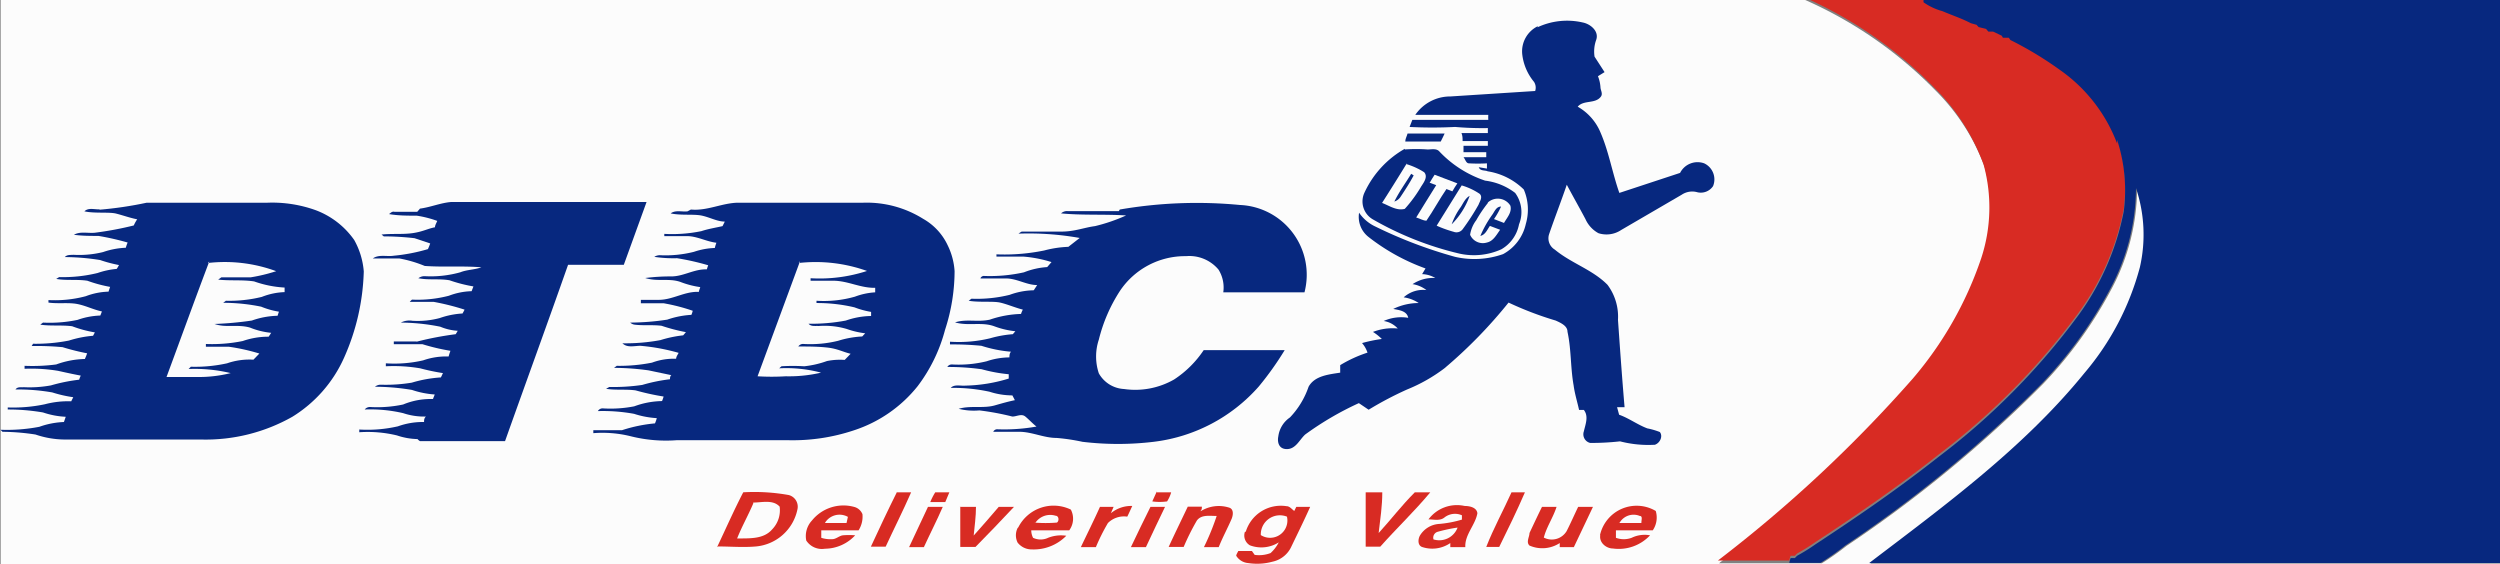 <svg xmlns="http://www.w3.org/2000/svg" id="Sponsors" viewBox="0 0 109.89 24.81"><rect x="0" y="0" width="109.89" height="24.81" fill="#808080" stroke="none"/><defs><style>.cls-1{fill:#fcfcfc}.cls-2{fill:#d82b23}.cls-3{fill:#07287f}</style></defs><g id="DTDC"><path d="M34,271.36h79.32a18.41,18.41,0,0,1,5.75,4,9.19,9.19,0,0,1,2.14,3.35,7.13,7.13,0,0,1-.11,4.14,16,16,0,0,1-3,5.27,59.77,59.77,0,0,1-8.57,8c1,0,2.09,0,3.14,0,.46,0,.92,0,1.38,0a11.64,11.64,0,0,0,1.08-.76,55.88,55.88,0,0,0,8.65-7.13,18.62,18.62,0,0,0,3-4.16,9.49,9.49,0,0,0,1.13-4.42,6.44,6.44,0,0,1,.17,3.48,11.9,11.9,0,0,1-2.43,4.64c-2.67,3.29-6.12,5.81-9.47,8.36h27.73v.07H34V271.36Z" class="cls-1" transform="translate(-33.97 -271.36)"/><path d="M113.29,271.36h5.23a2.63,2.63,0,0,0,.83.39c.42.18.85.32,1.25.53l.25.07.09.1.33.08.1.12.21,0,.38.18.05.09.26,0,.07.1a15.44,15.44,0,0,1,2.17,1.31,6.92,6.92,0,0,1,2.52,3.24v-.16a7.16,7.16,0,0,1,.29,3.15,11.44,11.44,0,0,1-2,4.57,30.37,30.37,0,0,1-6.11,6.19c-1.74,1.38-3.57,2.64-5.43,3.86a8.24,8.24,0,0,1-.8.5.57.57,0,0,0-.11.11l-.19,0a1.29,1.29,0,0,0-.06.21c-1,0-2.09,0-3.14,0a59.77,59.77,0,0,0,8.57-8,16,16,0,0,0,3-5.27,7.13,7.13,0,0,0,.11-4.14,9.19,9.19,0,0,0-2.14-3.35,18.41,18.41,0,0,0-5.75-4Z" class="cls-2" transform="translate(-33.97 -271.36)"/><path d="M118.52,271.36h25.34v24.75H116.13c3.35-2.55,6.8-5.07,9.47-8.36a11.9,11.9,0,0,0,2.43-4.64,6.44,6.44,0,0,0-.17-3.48,9.49,9.49,0,0,1-1.13,4.42,18.62,18.62,0,0,1-3,4.16,55.88,55.88,0,0,1-8.65,7.13,11.64,11.64,0,0,1-1.08.76c-.46,0-.92,0-1.38,0a1.29,1.29,0,0,1,.06-.21l.19,0a.57.57,0,0,1,.11-.11,8.24,8.24,0,0,0,.8-.5c1.86-1.22,3.69-2.48,5.43-3.86a30.37,30.37,0,0,0,6.11-6.19,11.44,11.44,0,0,0,2-4.57,7.16,7.16,0,0,0-.29-3.15v.16a6.92,6.92,0,0,0-2.52-3.24,15.44,15.44,0,0,0-2.17-1.31l-.07-.1-.26,0-.05-.09-.38-.18-.21,0-.1-.12-.33-.08-.09-.1-.25-.07c-.4-.21-.83-.35-1.25-.53a2.63,2.63,0,0,1-.83-.39Z" class="cls-3" transform="translate(-33.97 -271.36)"/><path d="M101.55,272.56a3.07,3.07,0,0,1,2-.21c.34.07.72.39.58.77a1.5,1.5,0,0,0-.07.73l.44.68-.29.18a1.6,1.6,0,0,1,.11.48c0,.14.13.3,0,.44-.25.3-.75.12-1,.42a2.33,2.33,0,0,1,1,1.13c.37.85.52,1.78.83,2.66l2.67-.88a.86.86,0,0,1,1.06-.42.78.78,0,0,1,.39,1,.65.65,0,0,1-.73.26.83.83,0,0,0-.65.12l-2.66,1.55a1.16,1.16,0,0,1-1,.14,1.32,1.32,0,0,1-.57-.62c-.27-.51-.55-1-.82-1.51-.25.73-.53,1.45-.78,2.18a.58.58,0,0,0,.25.67c.72.6,1.66.88,2.32,1.55a2.34,2.34,0,0,1,.46,1.54c.09,1.28.18,2.56.29,3.84h-.33l.09.33c.43.15.81.44,1.24.6a3.19,3.19,0,0,1,.55.16c.15.19,0,.49-.22.56a5,5,0,0,1-1.53-.15,11.5,11.5,0,0,1-1.31.07.39.39,0,0,1-.28-.51c.07-.31.22-.66,0-.94l-.21,0c-.08-.36-.19-.71-.24-1.08-.14-.78-.1-1.58-.27-2.36,0-.26-.3-.39-.52-.49a14.73,14.73,0,0,1-2.07-.79,20.82,20.82,0,0,1-2.82,2.89,7.16,7.16,0,0,1-1.64.93,15.11,15.11,0,0,0-1.69.89l-.43-.29a13.5,13.5,0,0,0-2.36,1.38c-.25.23-.41.63-.79.64s-.44-.32-.39-.56a1.19,1.19,0,0,1,.51-.83,3.66,3.66,0,0,0,.82-1.35c.27-.49.9-.54,1.39-.62,0-.11,0-.22,0-.33a5.68,5.68,0,0,1,1.2-.55,1.24,1.24,0,0,0-.24-.42,6.39,6.39,0,0,1,.87-.18,2.31,2.31,0,0,0-.39-.31,2.37,2.37,0,0,1,1.09-.15,1.05,1.05,0,0,0-.62-.33,1.88,1.88,0,0,1,1.08-.14c-.06-.31-.41-.34-.66-.39a2.56,2.56,0,0,1,1.12-.26,1.56,1.56,0,0,0-.66-.25,1.28,1.28,0,0,1,1-.32,1.33,1.33,0,0,0-.61-.26,1.64,1.64,0,0,1,1-.27,1.19,1.19,0,0,0-.58-.17l.15-.25a9,9,0,0,1-2.5-1.38,1.12,1.12,0,0,1-.42-1.07,1.77,1.77,0,0,0,.72.61,20,20,0,0,0,3.5,1.33,3.8,3.8,0,0,0,2.11-.12,2,2,0,0,0,1-1.33,2.24,2.24,0,0,0-.09-1.51,2.91,2.91,0,0,0-1.59-.8c-.13-.06-.32,0-.39-.18l.36.06v-.23a6.94,6.94,0,0,1-.79,0c-.13,0-.16-.18-.24-.27.34,0,.69,0,1,0v-.22h-1c0-.09,0-.18,0-.28h1.07v-.21H98.26c0-.12,0-.23-.05-.35h1.16c0-.06,0-.17,0-.22a13.86,13.86,0,0,1-1.44-.05,19.4,19.4,0,0,1-2,0l.12-.31h3.34a1.55,1.55,0,0,1,0-.22c-1.07,0-2.14,0-3.21,0a1.86,1.86,0,0,1,1.54-.81l3.73-.24a.47.47,0,0,0-.05-.4,2.3,2.3,0,0,1-.52-1.23,1.23,1.23,0,0,1,.69-1.22Z" class="cls-3" transform="translate(-33.97 -271.36)"/><path d="M95.74,277.58c0-.12.07-.23.1-.35h1.63c-.06.12-.11.24-.17.35Z" class="cls-3" transform="translate(-33.97 -271.36)"/><path d="M95.72,277.93a6.78,6.78,0,0,1,1,0c.18,0,.4-.06.53.1a4.89,4.89,0,0,0,2,1.27,2.71,2.71,0,0,1,1.32.54,1.42,1.42,0,0,1,.17,1.38,1.61,1.61,0,0,1-.78,1.1,2.94,2.94,0,0,1-1.83.19A14.13,14.13,0,0,1,94.31,281a.91.91,0,0,1-.36-1.18,4.27,4.27,0,0,1,1.77-1.92Z" class="cls-3" transform="translate(-33.97 -271.36)"/><path d="M95.78,278.57a3.14,3.14,0,0,1,.79.36c.17.19,0,.43-.12.61a6,6,0,0,1-.73,1c-.36.1-.7-.15-1-.26.37-.58.74-1.17,1.1-1.76Z" class="cls-1" transform="translate(-33.97 -271.36)"/><path d="M96,279l.11.07c-.17.32-.37.63-.57.93a.52.52,0,0,1-.28.22c.21-.43.49-.81.74-1.22Z" class="cls-3" transform="translate(-33.97 -271.36)"/><path d="M96.81,279.4c.07-.12.14-.24.22-.36l1,.38c-.08.11-.15.23-.22.35l-.26-.1c-.31.45-.57.94-.88,1.39-.15,0-.3-.1-.45-.14.29-.48.59-.95.88-1.42l-.26-.1Z" class="cls-1" transform="translate(-33.97 -271.36)"/><path d="M98.22,279.51a2.85,2.85,0,0,1,.79.37c.15.14,0,.34-.05.48a10.46,10.46,0,0,1-.7,1.08.34.34,0,0,1-.39.11,5.17,5.17,0,0,1-.75-.27l1.1-1.77Z" class="cls-1" transform="translate(-33.97 -271.36)"/><path d="M98.18,280.46c.11-.17.2-.39.39-.49a3.37,3.37,0,0,1-.79,1.25,2.92,2.92,0,0,1,.4-.76Z" class="cls-3" transform="translate(-33.97 -271.36)"/><path d="M99.36,280.27a.65.65,0,0,1,1,.13c.08.29-.15.53-.28.76l-.44-.17a3.35,3.35,0,0,0,.31-.55c-.21,0-.28.21-.38.35a4.83,4.83,0,0,0-.53.94c.22-.05.3-.27.42-.44l.45.17c-.16.22-.3.5-.58.56a.61.61,0,0,1-.74-.34,1.4,1.4,0,0,1,.27-.64,5.77,5.77,0,0,1,.52-.77Z" class="cls-1" transform="translate(-33.97 -271.36)"/><path d="M52.43,280.53c.46-.06.9-.25,1.36-.29h8.6l-1,2.76c-.81,0-1.63,0-2.45,0-.91,2.59-1.85,5.16-2.77,7.75-1.24,0-2.49,0-3.74,0a.48.48,0,0,1-.11-.09,3,3,0,0,1-.9-.16,5.44,5.44,0,0,0-1.66-.14.53.53,0,0,0,0-.12,6,6,0,0,0,1.7-.14,3.23,3.23,0,0,1,1.15-.19c0-.08,0-.16.08-.24a2.91,2.91,0,0,1-1-.15,6.38,6.38,0,0,0-1.69-.16.3.3,0,0,1,.23-.11,5.47,5.47,0,0,0,1.46-.11A3.15,3.15,0,0,1,53,288.9l.08-.2a3.92,3.92,0,0,1-1-.2,9.87,9.87,0,0,0-1.63-.14.4.4,0,0,1,.25-.09,7,7,0,0,0,1.37-.09,5.65,5.65,0,0,1,1.28-.23l.09-.19a9.4,9.4,0,0,1-1-.21,6.89,6.89,0,0,0-1.51-.09s0-.1,0-.13a5.63,5.63,0,0,0,1.64-.13,3.05,3.05,0,0,1,1.12-.17,2.41,2.41,0,0,1,.08-.25,9.13,9.13,0,0,1-1.23-.29c-.41,0-.84,0-1.26,0l0-.12c.32,0,.64,0,1,0v-.1l0,.11a14.11,14.11,0,0,1,1.72-.33l.09-.15a2.33,2.33,0,0,1-.77-.18,9.07,9.07,0,0,0-1.73-.18.82.82,0,0,1,.51-.08,3.74,3.74,0,0,0,1.2-.12,3.62,3.62,0,0,1,1-.2s.07-.12.09-.17a10.67,10.67,0,0,0-1.35-.34c-.35,0-.71,0-1.06,0a.94.94,0,0,1,.1-.1,5.48,5.48,0,0,0,1.62-.17,3,3,0,0,1,1-.2l.08-.21a6.48,6.48,0,0,1-1.05-.27c-.45-.08-.91,0-1.37-.09a.43.43,0,0,1,.28-.09,4.83,4.83,0,0,0,1.56-.17c.3-.12.63-.11.93-.22-.83-.07-1.66,0-2.49-.06a5.53,5.53,0,0,0-1.12-.33c-.39,0-.77,0-1.16,0,.26-.19.62-.07.92-.12a7.79,7.79,0,0,0,1.5-.29,2.6,2.6,0,0,0,.1-.25l-.69-.23a12.08,12.08,0,0,0-1.35-.08l-.1-.08c.45-.05.9,0,1.35-.06s.68-.2,1-.26c0-.09.06-.18.1-.28a4.76,4.76,0,0,0-.9-.23c-.41,0-.82,0-1.22-.07.07-.05.14-.13.24-.1.33,0,.66,0,1,0Z" class="cls-3" transform="translate(-33.97 -271.36)"/><path d="M38.32,280.58a16.61,16.61,0,0,0,2.1-.31h5.31a5.64,5.64,0,0,1,2.12.33,3.61,3.61,0,0,1,1.69,1.31,3.36,3.36,0,0,1,.42,1.38,9.92,9.92,0,0,1-.86,3.78,5.84,5.84,0,0,1-2.28,2.61,7.74,7.74,0,0,1-4,1c-2,0-4,0-6,0a4.06,4.06,0,0,1-1.29-.22,10,10,0,0,0-1.45-.12l-.09-.09a7.5,7.5,0,0,0,1.71-.13,3.63,3.63,0,0,1,1.08-.21l.08-.23a3.62,3.62,0,0,1-1-.19,8.93,8.93,0,0,0-1.55-.13l0-.09a6.78,6.78,0,0,0,1.63-.14A4,4,0,0,1,37.1,289l.09-.18a5.59,5.59,0,0,1-.92-.21,8.71,8.71,0,0,0-1.62-.13c.09-.13.24-.09.37-.1a5.22,5.22,0,0,0,1.19-.08,7.57,7.57,0,0,1,1.24-.25,1.34,1.34,0,0,1,.07-.18c-.32-.06-.64-.13-1-.21a7.22,7.22,0,0,0-1.47-.09l0-.13a8.09,8.09,0,0,0,1.39-.06,3.91,3.91,0,0,1,1.26-.24,2.6,2.6,0,0,0,.1-.25,10,10,0,0,1-1.08-.27,12.37,12.37,0,0,0-1.36-.05.53.53,0,0,0,.06-.1,7.61,7.61,0,0,0,1.58-.14,4.74,4.74,0,0,1,1.06-.21l.08-.15a5.11,5.11,0,0,1-1-.27c-.47-.06-.94,0-1.4-.07l.12-.09a5.93,5.93,0,0,0,1.52-.12,3.29,3.29,0,0,1,1-.19l.07-.18c-.38-.08-.72-.26-1.1-.33s-.83,0-1.25-.06l0-.11a5.29,5.29,0,0,0,1.64-.17,3,3,0,0,1,1-.2l.07-.21a6,6,0,0,1-1-.27c-.46-.07-.92,0-1.37-.08l.13-.08a6.39,6.39,0,0,0,1.69-.18,3.5,3.5,0,0,1,.84-.18,1.51,1.51,0,0,0,.1-.17,6,6,0,0,1-.83-.22,10.13,10.13,0,0,0-1.55-.13c.09-.11.25-.09.38-.1a4.38,4.38,0,0,0,1.3-.12,3.48,3.48,0,0,1,1-.19,2.09,2.09,0,0,1,.08-.23,11.78,11.78,0,0,0-1.28-.29c-.36,0-.72,0-1.08-.05.27-.16.61-.06.92-.09a14.67,14.67,0,0,0,1.71-.32A1.72,1.72,0,0,1,40,281c-.31-.06-.61-.17-.92-.25s-.94,0-1.4-.1c.18-.18.46-.07.69-.09Z" class="cls-3" transform="translate(-33.97 -271.36)"/><path d="M64.34,280.57c.72.07,1.39-.3,2.1-.3h5.48a4.67,4.67,0,0,1,2.63.71,2.6,2.6,0,0,1,1.08,1.17,3,3,0,0,1,.3,1.13,8.35,8.35,0,0,1-.42,2.58,7.09,7.09,0,0,1-1.2,2.47,5.94,5.94,0,0,1-2.82,1.95,8.47,8.47,0,0,1-2.87.43c-1.64,0-3.28,0-4.91,0a6.36,6.36,0,0,1-2-.17,5.14,5.14,0,0,0-1.66-.14s0-.1,0-.13c.42,0,.84,0,1.26,0a6.56,6.56,0,0,1,1.45-.3,1.55,1.55,0,0,0,.08-.23,4,4,0,0,1-1-.19,7.64,7.64,0,0,0-1.59-.12.24.24,0,0,1,.21-.12,5.39,5.39,0,0,0,1.39-.09,3.66,3.66,0,0,1,1.22-.23,1.59,1.59,0,0,0,.07-.2,10.83,10.83,0,0,1-1.23-.27c-.43-.06-.87,0-1.3-.07l.14-.08a8.76,8.76,0,0,0,1.45-.09,7.34,7.34,0,0,1,1.22-.25c0-.05,0-.14.06-.18l-1-.21a11.1,11.1,0,0,0-1.52-.11l.12-.09a7.33,7.33,0,0,0,1.55-.14,2.74,2.74,0,0,1,1.06-.17c0-.09.07-.18.11-.26a8.87,8.87,0,0,0-1.68-.31c-.26,0-.58.1-.79-.11a8.43,8.43,0,0,0,1.67-.14,5.23,5.23,0,0,1,1-.21l.12-.14a8,8,0,0,1-1.07-.28c-.4-.05-.8,0-1.19-.05a.37.37,0,0,1-.19-.09,11.08,11.08,0,0,0,1.63-.13,3.84,3.84,0,0,1,1.06-.21,1,1,0,0,0,.06-.18,8.3,8.3,0,0,0-1.28-.33l-1,0,0-.15h.79c.61,0,1.14-.38,1.76-.35,0-.05.05-.16.06-.21a3.94,3.94,0,0,1-.88-.23c-.5-.17-1,0-1.54-.17a8.88,8.88,0,0,1,1.15-.07c.54,0,1-.33,1.56-.31a1.89,1.89,0,0,1,.06-.18,11.25,11.25,0,0,0-1.37-.31,5.65,5.65,0,0,1-1-.06.45.45,0,0,1,.28-.07,5.11,5.11,0,0,0,1.46-.15,3.18,3.18,0,0,1,.92-.17,2,2,0,0,1,.07-.23c-.43-.05-.81-.27-1.24-.29l-1.05,0v-.1a6.34,6.34,0,0,0,1.63-.12c.3-.1.62-.15.93-.22l.1-.2c-.33,0-.64-.18-1-.26s-.92,0-1.38-.1c.21-.16.5-.06.74-.09Z" class="cls-3" transform="translate(-33.97 -271.36)"/><path d="M83.19,280.57a19.89,19.89,0,0,1,5.28-.2,3.07,3.07,0,0,1,2.84,3.84H87.74a1.48,1.48,0,0,0-.21-1,1.67,1.67,0,0,0-1.43-.59,3.44,3.44,0,0,0-2.91,1.54,7,7,0,0,0-.92,2.13,2.34,2.34,0,0,0,0,1.48,1.35,1.35,0,0,0,1.11.69,3.44,3.44,0,0,0,2.2-.42,4.56,4.56,0,0,0,1.3-1.29h3.56a13.68,13.68,0,0,1-1.14,1.6,7.32,7.32,0,0,1-4.62,2.43,13.11,13.11,0,0,1-3.13,0,8.7,8.7,0,0,0-1.14-.17c-.55,0-1.06-.26-1.61-.27-.39,0-.78,0-1.17,0a.19.19,0,0,1,.2-.11,8.06,8.06,0,0,0,1.7-.12c-.18-.14-.32-.3-.49-.44s-.38,0-.57,0a11.59,11.59,0,0,0-1.45-.27,2.76,2.76,0,0,1-.91-.07c.53-.16,1.1,0,1.62-.16.28-.08.56-.16.85-.22l-.11-.21a3.26,3.26,0,0,1-1-.16,7.52,7.52,0,0,0-1.71-.17c.16-.17.43-.08.65-.1a6.86,6.86,0,0,0,1.9-.31l0-.19a6.75,6.75,0,0,1-1.19-.22,10.84,10.84,0,0,0-1.51-.1.23.23,0,0,1,.21-.11,5.16,5.16,0,0,0,1.52-.14,3.19,3.19,0,0,1,1-.17c0-.06,0-.18.07-.25a5.76,5.76,0,0,1-1.3-.26,12.74,12.74,0,0,0-1.38-.06.61.61,0,0,1,0-.12,5.81,5.81,0,0,0,1.76-.15,4.88,4.88,0,0,1,1-.18l.11-.13a3.71,3.71,0,0,1-.93-.22c-.55-.2-1.16,0-1.72-.17.5-.16,1,0,1.53-.12a4.6,4.6,0,0,1,1.37-.25,1.08,1.08,0,0,1,.08-.19c-.35-.09-.69-.24-1-.31s-.92,0-1.38-.08l.12-.09a6,6,0,0,0,1.68-.17,3.21,3.21,0,0,1,1.06-.2l.15-.23c-.47,0-.89-.29-1.37-.29s-.75,0-1.12,0c0-.05.08-.12.16-.11a6.84,6.84,0,0,0,1.75-.16A3.33,3.33,0,0,1,80,283.1l.19-.22a5.61,5.61,0,0,0-1.22-.24l-1.2,0v-.1a8.68,8.68,0,0,0,2.1-.17,4.77,4.77,0,0,1,1.06-.16l.5-.39a12.73,12.73,0,0,0-2.69-.19,1.1,1.1,0,0,1,.14-.09c.59,0,1.17,0,1.75,0s1-.18,1.47-.24a7.65,7.65,0,0,0,1.37-.47c-1-.06-1.91,0-2.86-.09a.38.38,0,0,1,.29-.1c.75,0,1.5,0,2.25,0Z" class="cls-3" transform="translate(-33.97 -271.36)"/><path d="M43.11,282.92a6.52,6.52,0,0,1,3,.36,7.3,7.3,0,0,1-1.12.27c-.43,0-.86,0-1.29,0l-.14.1c.52.06,1.06,0,1.58.08a4.76,4.76,0,0,0,1.34.27v.2a3,3,0,0,0-1,.21,5.94,5.94,0,0,1-1.58.17l-.12.09a8.37,8.37,0,0,1,1.67.17,3.48,3.48,0,0,0,.78.22l-.06.18a3.59,3.59,0,0,0-1.13.21,14.91,14.91,0,0,1-1.64.15c.5.18,1,0,1.56.16a3.34,3.34,0,0,0,.93.23l-.11.17a3.41,3.41,0,0,0-1.14.19,6.74,6.74,0,0,1-1.62.13s0,.09,0,.12h1a8.79,8.79,0,0,1,1.35.3l-.26.27a3,3,0,0,0-1.16.16,6.5,6.5,0,0,1-1.59.15l-.1.1a6.8,6.8,0,0,1,1.85.18,5.73,5.73,0,0,1-1.54.17c-.43,0-.85,0-1.28,0,.63-1.7,1.24-3.39,1.88-5.08Z" class="cls-1" transform="translate(-33.97 -271.36)"/><path d="M69.08,282.92a6.71,6.71,0,0,1,3,.35,6.7,6.7,0,0,1-2.48.32s0,.09,0,.11l1,0c.64,0,1.2.33,1.84.31,0,0,0,.15,0,.2a3,3,0,0,0-.89.19,5,5,0,0,1-1.69.18l0,.1a7.13,7.13,0,0,1,1.67.19,3.76,3.76,0,0,0,.73.2l0,.18a3.51,3.51,0,0,0-1.11.2,8.2,8.2,0,0,1-1.64.14c.11.13.29.09.44.1a3.48,3.48,0,0,1,1.24.13,3.68,3.68,0,0,0,.81.19l-.13.14a4.21,4.21,0,0,0-1.06.19,5.13,5.13,0,0,1-1.51.14.25.25,0,0,0-.24.11c.43,0,.87,0,1.3.05s.69.2,1,.27l-.26.27a2.9,2.9,0,0,0-.78.05,4.23,4.23,0,0,1-1,.23,8.28,8.28,0,0,0-1,0l-.1.09a5.94,5.94,0,0,1,1.84.19,6.19,6.19,0,0,1-1.55.16,10.26,10.26,0,0,1-1.24,0l1.87-5.07Z" class="cls-1" transform="translate(-33.97 -271.36)"/><path d="M73.4,293l.62,0c-.35.8-.75,1.59-1.12,2.39h-.65c.37-.8.75-1.61,1.15-2.41Z" class="cls-2" transform="translate(-33.97 -271.36)"/><path d="M75.08,293c.21,0,.42,0,.62,0l-.18.43h-.66a2.89,2.89,0,0,1,.22-.43Z" class="cls-2" transform="translate(-33.97 -271.36)"/><path d="M84.82,293h.63a1.44,1.44,0,0,1-.18.4,2.32,2.32,0,0,1-.65,0l.2-.44Z" class="cls-2" transform="translate(-33.97 -271.36)"/><path d="M100.41,293H101c-.35.81-.74,1.61-1.13,2.4H99.3c.32-.82.75-1.6,1.11-2.4Z" class="cls-2" transform="translate(-33.97 -271.36)"/><path d="M65.49,295.41c.38-.8.74-1.62,1.15-2.41a8.51,8.51,0,0,1,2,.12.53.53,0,0,1,.38.64,2.05,2.05,0,0,1-1.82,1.62c-.56.05-1.12,0-1.67,0Z" class="cls-2" transform="translate(-33.97 -271.36)"/><path d="M94,293h.73c0,.6-.09,1.19-.16,1.79.54-.59,1-1.2,1.59-1.79h.68c-.69.83-1.48,1.58-2.2,2.39H94c0-.8,0-1.6,0-2.4Z" class="cls-2" transform="translate(-33.97 -271.36)"/><path d="M67.08,293.45c.38,0,.87-.14,1.16.18a1.2,1.2,0,0,1-.33,1c-.38.44-1,.39-1.54.4.21-.53.48-1,.71-1.54Z" class="cls-1" transform="translate(-33.97 -271.36)"/><path d="M69.66,294.24a1.78,1.78,0,0,1,1.85-.6.54.54,0,0,1,.37.32,1.12,1.12,0,0,1-.17.71c-.54,0-1.09,0-1.64,0V295a1.32,1.32,0,0,0,.48.06c.17,0,.31-.15.47-.17a3.25,3.25,0,0,1,.54,0,1.83,1.83,0,0,1-1.33.59.82.82,0,0,1-.82-.36,1,1,0,0,1,.25-.88Z" class="cls-2" transform="translate(-33.97 -271.36)"/><path d="M76.15,293.64h.72c0,.42-.06.84-.1,1.26.37-.42.74-.83,1.1-1.26h.67c-.55.59-1.12,1.18-1.69,1.76h-.67c0-.59,0-1.18,0-1.77Z" class="cls-2" transform="translate(-33.97 -271.36)"/><path d="M78.73,294.54a1.74,1.74,0,0,1,2.31-.78.86.86,0,0,1-.07.91c-.56,0-1.11,0-1.67,0a.73.73,0,0,0,.08.33.77.77,0,0,0,.66,0,1.54,1.54,0,0,1,.8-.09,2,2,0,0,1-1.51.6.78.78,0,0,1-.63-.3.72.72,0,0,1,0-.64Z" class="cls-2" transform="translate(-33.97 -271.36)"/><path d="M82.8,293.92a1.4,1.4,0,0,1,.94-.32c-.07.15-.14.31-.22.47a1,1,0,0,0-.85.28,8.73,8.73,0,0,0-.53,1.06h-.66c.28-.59.57-1.17.84-1.77h.6l-.12.28Z" class="cls-2" transform="translate(-33.97 -271.36)"/><path d="M86.75,293.83a1.5,1.5,0,0,1,1.27-.15c.19.08.15.33.09.48-.18.42-.4.82-.57,1.25h-.65a10.93,10.93,0,0,0,.56-1.37c-.3,0-.67-.07-.87.2A10.38,10.38,0,0,0,86,295.4h-.66c.27-.59.56-1.18.84-1.77h.62c0,.05,0,.14-.06.19Z" class="cls-2" transform="translate(-33.97 -271.36)"/><path d="M88.73,294.73a1.61,1.61,0,0,1,1.79-1.12c.14,0,.23.13.34.21l.09-.18h.61c-.26.58-.54,1.15-.82,1.73a1.18,1.18,0,0,1-.84.68,2.54,2.54,0,0,1-1.06.06.68.68,0,0,1-.53-.32c0-.06.07-.16.09-.21H89l.12.17a1.4,1.4,0,0,0,.7-.08,1.68,1.68,0,0,0,.36-.47,1.43,1.43,0,0,1-1.27.13.5.5,0,0,1-.22-.59Z" class="cls-2" transform="translate(-33.97 -271.36)"/><path d="M96.76,294.19a1.56,1.56,0,0,1,1.59-.59c.21,0,.53.06.56.32-.09.52-.56.94-.53,1.49h-.66l0-.18a1.4,1.4,0,0,1-1.25.17c-.19-.08-.17-.34-.09-.49a1.06,1.06,0,0,1,.85-.52,4.87,4.87,0,0,0,1-.19c0-.05,0-.14,0-.19a.75.75,0,0,0-.76.09c-.2.17-.47.09-.71.09Z" class="cls-2" transform="translate(-33.97 -271.36)"/><path d="M101.77,293.64h.62c-.15.47-.44.88-.56,1.35a.76.76,0,0,0,1-.28c.18-.35.34-.72.51-1.07h.65l-.84,1.77h-.62c0-.05,0-.14,0-.18a1.4,1.4,0,0,1-1.33.11c-.16-.15,0-.38,0-.55.18-.38.36-.77.55-1.15Z" class="cls-2" transform="translate(-33.97 -271.36)"/><path d="M104.3,294.88a1.65,1.65,0,0,1,2.45-1.06,1,1,0,0,1-.13.85H105V295a1,1,0,0,0,.69,0,1.31,1.31,0,0,1,.81-.11,1.88,1.88,0,0,1-1.63.58c-.29,0-.61-.25-.56-.58Z" class="cls-2" transform="translate(-33.97 -271.36)"/><path d="M74.76,293.64h.65c-.26.6-.56,1.18-.83,1.77h-.65c.27-.59.56-1.18.83-1.77Z" class="cls-2" transform="translate(-33.97 -271.36)"/><path d="M83.68,295.41c.28-.59.57-1.19.86-1.77h.64c-.28.59-.57,1.18-.84,1.77Z" class="cls-2" transform="translate(-33.97 -271.36)"/><path d="M70.24,294.33a.75.75,0,0,1,1-.25l-.06.27c-.32,0-.63,0-.94,0Z" class="cls-1" transform="translate(-33.97 -271.36)"/><path d="M79.48,294.34a.79.79,0,0,1,.89-.31c.14,0,.17.22.06.3a6,6,0,0,1-1,0Z" class="cls-1" transform="translate(-33.97 -271.36)"/><path d="M89.39,294.88a.84.84,0,0,1,1.15-.81.76.76,0,0,1-1.15.81Z" class="cls-1" transform="translate(-33.97 -271.36)"/><path d="M105.16,294.34a.71.71,0,0,1,.89-.3c.14,0,.06.2.07.31-.32,0-.64,0-1,0Z" class="cls-1" transform="translate(-33.97 -271.36)"/><path d="M97.15,294.74a6.71,6.71,0,0,1,.89-.19.86.86,0,0,1-1.06.52.27.27,0,0,1,.17-.33Z" class="cls-1" transform="translate(-33.97 -271.36)"/></g></svg>